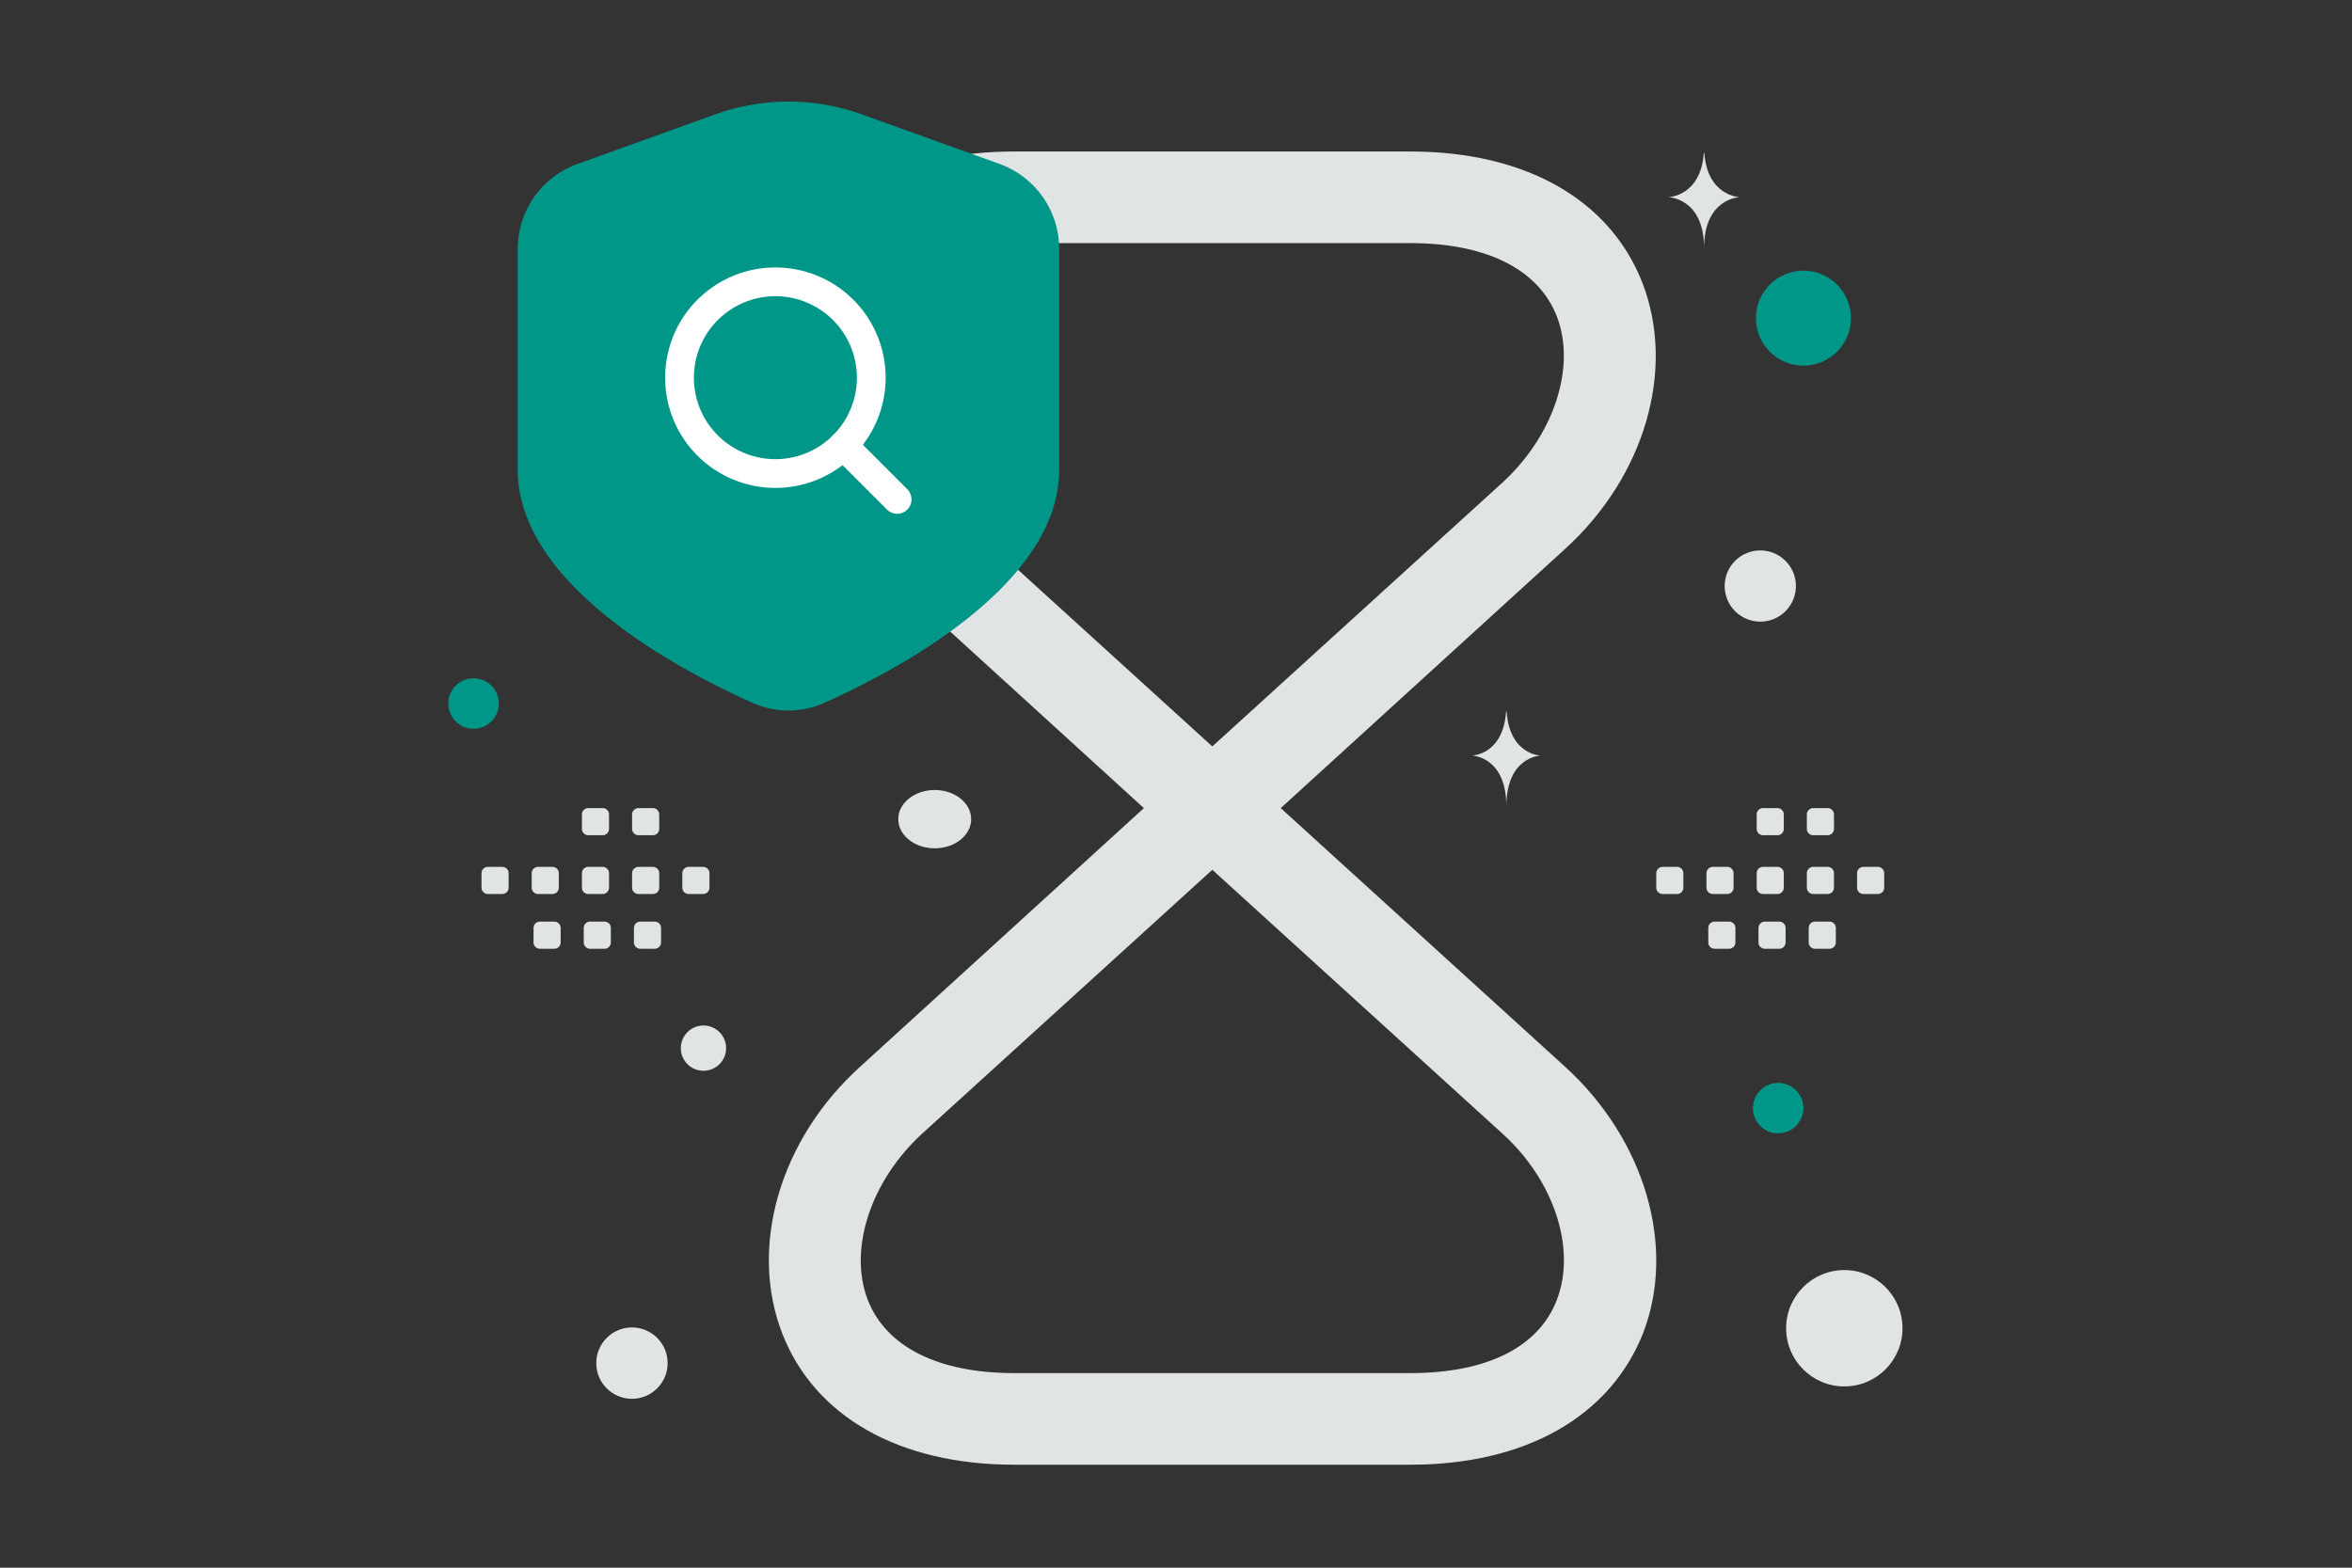 <svg width="900" height="600" viewBox="0 0 900 600" fill="none" xmlns="http://www.w3.org/2000/svg"><rect x="0" y="0" width="900" height="600" fill="#333333" stroke="none"/><path fill="transparent" d="M0 0h900v600H0z"/><path d="M539.633 560.592H388.148c-44.183 0-76.444-18.468-88.834-50.261-12.857-33.196-.935-74.34 29.923-102.159l108.471-98.886L329.237 210.4c-30.858-27.819-42.78-68.963-29.923-102.159 12.39-32.027 44.651-50.261 88.834-50.261h151.485c44.183 0 76.444 18.468 88.834 50.261 12.858 33.196.935 74.34-29.923 102.159l-108.471 98.886 108.705 98.886c30.624 27.819 42.78 68.963 29.923 102.159-12.624 31.793-44.885 50.261-89.068 50.261zm-75.742-227.695-111.043 100.99c-19.637 18.001-28.286 44.183-20.806 63.586 7.014 18.001 26.884 28.053 56.106 28.053h151.485c29.222 0 49.093-9.818 56.106-28.053 7.48-19.403-.935-45.585-20.806-63.586l-111.042-100.99zM388.148 93.046c-29.222 0-49.092 9.818-56.106 28.052-7.48 19.404.936 45.586 20.806 63.587l111.043 100.99 111.042-100.99c19.637-18.001 28.286-44.183 20.806-63.587-7.013-18-26.884-28.052-56.106-28.052H388.148z" fill="#E1E4E5"/><path fill-rule="evenodd" clip-rule="evenodd" d="M405.282 179.814V95.223a34.527 34.527 0 0 0-22.823-32.49l-52.654-18.956a82.867 82.867 0 0 0-56.142 0l-52.723 18.99a34.528 34.528 0 0 0-22.823 32.456v84.591c0 43.954 61.493 76.479 89.771 89.15a33.558 33.558 0 0 0 27.622 0c28.278-12.671 89.772-45.265 89.772-89.15z" fill="#009688"/><path d="M270.77 170.495a36.685 36.685 0 1 0 0-51.881c-14.327 14.326-14.327 37.554 0 51.881" stroke="#fff" stroke-width="11" stroke-linecap="round" stroke-linejoin="round"/><path clip-rule="evenodd" d="m343.295 191.137-20.644-20.645 20.644 20.645z" stroke="#fff" stroke-width="11" stroke-linecap="round" stroke-linejoin="round"/><path fill-rule="evenodd" clip-rule="evenodd" d="M186.668 331.785h5.54a2.42 2.42 0 0 1 2.418 2.418v5.54a2.42 2.42 0 0 1-2.418 2.418h-5.54a2.428 2.428 0 0 1-2.418-2.418v-5.54c-.011-1.328 1.079-2.418 2.418-2.418zm19.206 0h5.54a2.428 2.428 0 0 1 2.418 2.418v5.54a2.42 2.42 0 0 1-2.418 2.418h-5.54a2.428 2.428 0 0 1-2.418-2.418v-5.54a2.428 2.428 0 0 1 2.418-2.418zm19.219 0h5.54a2.428 2.428 0 0 1 2.418 2.418v5.54a2.42 2.42 0 0 1-2.418 2.418h-5.54a2.427 2.427 0 0 1-2.417-2.418v-5.54c-.012-1.328 1.078-2.418 2.417-2.418zm19.206 0h5.54a2.428 2.428 0 0 1 2.418 2.418v5.54a2.42 2.42 0 0 1-2.418 2.418h-5.54a2.43 2.43 0 0 1-2.429-2.418v-5.54a2.445 2.445 0 0 1 2.429-2.418zm19.208 0h5.54a2.43 2.43 0 0 1 2.429 2.418v5.54a2.423 2.423 0 0 1-2.429 2.418h-5.54a2.428 2.428 0 0 1-2.418-2.418v-5.54a2.428 2.428 0 0 1 2.418-2.418zm-56.928 20.944h5.54a2.428 2.428 0 0 1 2.418 2.418v5.551a2.428 2.428 0 0 1-2.418 2.418h-5.54a2.42 2.42 0 0 1-2.418-2.418v-5.54a2.416 2.416 0 0 1 2.418-2.429zm19.206 0h5.54a2.428 2.428 0 0 1 2.418 2.418v5.551a2.428 2.428 0 0 1-2.418 2.418h-5.54a2.428 2.428 0 0 1-2.418-2.418v-5.54a2.416 2.416 0 0 1 2.418-2.429zm19.208 0h5.539a2.43 2.43 0 0 1 2.43 2.418v5.551a2.43 2.43 0 0 1-2.43 2.418h-5.539a2.428 2.428 0 0 1-2.418-2.418v-5.54a2.43 2.43 0 0 1 2.418-2.429zm-19.9-43.443h5.54a2.428 2.428 0 0 1 2.418 2.418v5.54a2.42 2.42 0 0 1-2.418 2.417h-5.54a2.426 2.426 0 0 1-2.417-2.417v-5.54c-.012-1.328 1.078-2.418 2.417-2.418zm19.206 0h5.54a2.428 2.428 0 0 1 2.418 2.418v5.54a2.42 2.42 0 0 1-2.418 2.417h-5.54a2.429 2.429 0 0 1-2.429-2.417v-5.54a2.445 2.445 0 0 1 2.429-2.418zm391.894 22.499h5.539a2.42 2.42 0 0 1 2.418 2.418v5.54a2.42 2.42 0 0 1-2.418 2.418h-5.539a2.428 2.428 0 0 1-2.418-2.418v-5.54c-.012-1.328 1.078-2.418 2.418-2.418zm19.206 0h5.539a2.428 2.428 0 0 1 2.418 2.418v5.54a2.42 2.42 0 0 1-2.418 2.418h-5.539a2.428 2.428 0 0 1-2.418-2.418v-5.54a2.428 2.428 0 0 1 2.418-2.418zm19.219 0h5.54a2.427 2.427 0 0 1 2.417 2.418v5.54a2.42 2.42 0 0 1-2.417 2.418h-5.54a2.428 2.428 0 0 1-2.418-2.418v-5.54c-.011-1.328 1.078-2.418 2.418-2.418zm19.206 0h5.54a2.427 2.427 0 0 1 2.417 2.418v5.54a2.42 2.42 0 0 1-2.417 2.418h-5.54a2.43 2.43 0 0 1-2.429-2.418v-5.54a2.444 2.444 0 0 1 2.429-2.418zm19.208 0h5.539a2.43 2.43 0 0 1 2.43 2.418v5.54a2.423 2.423 0 0 1-2.43 2.418h-5.539a2.428 2.428 0 0 1-2.418-2.418v-5.54a2.428 2.428 0 0 1 2.418-2.418zm-56.928 20.944h5.539a2.428 2.428 0 0 1 2.418 2.418v5.551a2.428 2.428 0 0 1-2.418 2.418h-5.539a2.42 2.42 0 0 1-2.418-2.418v-5.54a2.415 2.415 0 0 1 2.418-2.429zm19.206 0h5.539a2.428 2.428 0 0 1 2.418 2.418v5.551a2.428 2.428 0 0 1-2.418 2.418h-5.539a2.427 2.427 0 0 1-2.418-2.418v-5.54a2.415 2.415 0 0 1 2.418-2.429zm19.207 0h5.54a2.43 2.43 0 0 1 2.429 2.418v5.551a2.43 2.43 0 0 1-2.429 2.418h-5.54a2.428 2.428 0 0 1-2.418-2.418v-5.54a2.43 2.43 0 0 1 2.418-2.429zm-19.899-43.443h5.54a2.427 2.427 0 0 1 2.417 2.418v5.54a2.419 2.419 0 0 1-2.417 2.417h-5.54a2.427 2.427 0 0 1-2.418-2.417v-5.54c-.011-1.328 1.078-2.418 2.418-2.418zm19.206 0h5.54a2.427 2.427 0 0 1 2.417 2.418v5.54a2.419 2.419 0 0 1-2.417 2.417h-5.54a2.428 2.428 0 0 1-2.429-2.417v-5.54a2.444 2.444 0 0 1 2.429-2.418z" fill="#E1E4E5"/><circle r="9.666" transform="matrix(1 0 0 -1 181.204 269.261)" fill="#009688"/><circle r="18.179" transform="matrix(1 0 0 -1 690.088 121.77)" fill="#009688"/><circle cx="680.415" cy="424.106" r="9.661" fill="#009688"/><circle cx="241.818" cy="521.703" r="13.656" fill="#E1E4E5"/><circle cx="269.186" cy="401.155" r="8.667" fill="#E1E4E5"/><circle cx="673.584" cy="224.291" r="13.633" transform="rotate(105 673.584 224.291)" fill="#E1E4E5"/><ellipse cx="357.673" cy="313.514" rx="13.951" ry="11.161" fill="#E1E4E5"/><circle cx="705.733" cy="508.359" r="22.267" transform="rotate(90 705.733 508.359)" fill="#E1E4E5"/><path d="M652.174 58.523h-.199c-1.177 16.675-13.578 16.932-13.578 16.932s13.675.267 13.675 19.534c0-19.267 13.675-19.534 13.675-19.534s-12.396-.257-13.573-16.932zm-75.663 213.784h-.191c-1.13 16.626-13.036 16.882-13.036 16.882s13.129.266 13.129 19.476c0-19.21 13.129-19.476 13.129-19.476s-11.901-.256-13.031-16.882z" fill="#E1E4E5"/></svg>